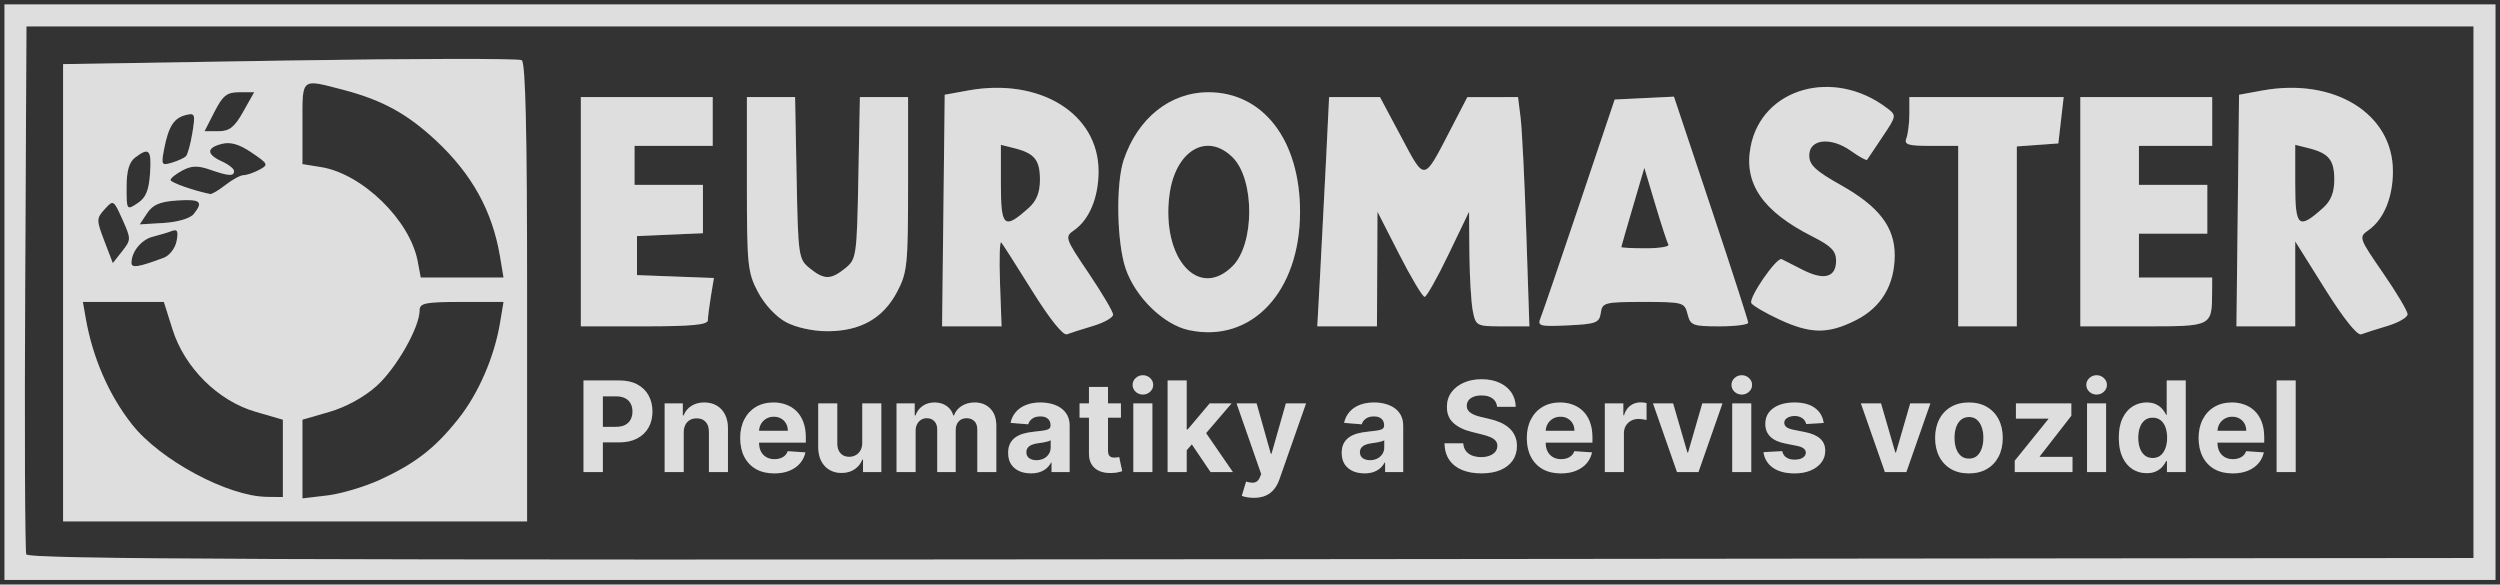<svg width="278" height="65" viewBox="0 0 278 65" fill="none" xmlns="http://www.w3.org/2000/svg">
<rect x="0" y="0" width="278" height="65" fill="#333333" stroke="none"/>
<g clip-path="url(#clip0_864_931)">
<path d="M0.498 32.492V0.492H138.998H277.498V32.492V64.492H138.998H0.498V32.492ZM275.054 32.492V2.932H138.998H2.942L2.801 31.949C2.723 47.909 2.777 61.272 2.92 61.645C3.128 62.187 30.653 62.297 139.117 62.188L275.054 62.051V32.492ZM7.015 32.556V7.129L32.216 6.727C46.076 6.506 57.686 6.492 58.015 6.695C58.437 6.955 58.613 14.565 58.613 32.524V57.983H32.814H7.015V32.556ZM31.456 50.971V46.67L28.411 45.786C24.247 44.577 20.532 40.892 19.189 36.638L18.223 33.576H13.719H9.215L9.523 35.339C10.302 39.792 12.097 43.92 14.677 47.195C17.799 51.158 25.348 55.21 29.691 55.254L31.456 55.271V50.971ZM42.203 53.372C46.17 51.558 48.396 49.831 50.993 46.549C53.228 43.726 54.974 39.69 55.609 35.882L55.993 33.576H51.329C47.251 33.576 46.664 33.696 46.659 34.526C46.648 36.415 44.07 40.943 41.884 42.911C40.506 44.151 38.494 45.258 36.639 45.797L33.629 46.67V51.046V55.422L36.387 55.096C37.903 54.917 40.52 54.141 42.203 53.372ZM55.609 28.559C54.759 23.464 52.494 19.364 48.445 15.593C45.267 12.633 42.456 11.101 38.148 9.981C33.429 8.753 33.629 8.588 33.629 13.71V18.251L35.673 18.578C40.279 19.313 45.585 24.477 46.447 29.062L46.785 30.865H51.389H55.993L55.609 28.559ZM18.214 28.663C18.853 28.425 19.487 27.598 19.639 26.806C19.849 25.709 19.727 25.449 19.116 25.683C18.678 25.851 17.726 26.137 16.999 26.319C15.716 26.641 14.619 27.986 14.619 29.238C14.619 29.836 15.412 29.709 18.214 28.663ZM13.617 24.407C12.633 22.213 12.605 22.198 11.641 23.261C10.708 24.291 10.706 24.451 11.604 26.8L12.545 29.259L13.579 27.946C14.588 26.665 14.589 26.577 13.617 24.407ZM21.527 23.816C22.661 22.418 22.307 22.122 19.706 22.293C17.791 22.418 16.991 22.756 16.363 23.706L15.537 24.953L18.201 24.793C19.748 24.699 21.143 24.29 21.527 23.816ZM16.686 19.277C16.86 16.633 16.582 16.339 15.027 17.518C14.355 18.027 14.076 18.997 14.076 20.821C14.076 23.377 14.089 23.395 15.298 22.597C16.219 21.989 16.561 21.171 16.686 19.277ZM25.087 20.559C25.847 19.963 26.751 19.475 27.097 19.475C27.443 19.475 28.223 19.209 28.831 18.884C29.883 18.322 29.843 18.229 27.991 16.973C26.618 16.041 25.642 15.753 24.677 15.995C22.938 16.431 22.934 17.158 24.667 17.946C25.414 18.286 26.025 18.769 26.025 19.019C26.025 19.627 25.442 19.593 23.347 18.864C21.993 18.393 21.293 18.414 20.279 18.956C19.556 19.342 18.964 19.818 18.964 20.013C18.964 20.295 21.482 21.188 23.372 21.576C23.556 21.613 24.328 21.156 25.087 20.559ZM20.674 17.38C20.867 17.19 21.191 16.015 21.394 14.769C21.738 12.655 21.686 12.524 20.617 12.803C19.31 13.144 18.719 14.1 18.233 16.662C17.916 18.33 17.979 18.433 19.107 18.092C19.775 17.891 20.48 17.57 20.674 17.38ZM27.046 12.424L28.267 10.254H26.614C25.232 10.254 24.779 10.61 23.853 12.424L22.744 14.593H24.285C25.516 14.593 26.07 14.158 27.046 12.424ZM114.807 32.388C113.076 29.611 111.518 27.167 111.343 26.957C111.169 26.747 111.105 28.76 111.2 31.431L111.375 36.288H108.068H104.76L104.906 23.412L105.052 10.536L107.644 10.063C115.642 8.605 122.16 12.636 122.16 19.04C122.16 21.951 121.142 24.41 119.443 25.598C118.376 26.344 118.416 26.462 121.057 30.377C122.546 32.584 123.77 34.657 123.777 34.982C123.784 35.308 122.787 35.874 121.561 36.241C120.335 36.608 119.021 37.027 118.642 37.172C118.221 37.334 116.726 35.468 114.807 32.388ZM114.421 23.096C115.27 22.333 115.643 21.385 115.643 19.989C115.643 17.783 115.039 17.041 112.788 16.477L111.298 16.103V20.484C111.298 25.279 111.657 25.58 114.421 23.096ZM132.212 36.712C129.405 36.114 126.256 33.054 125.168 29.864C124.187 26.99 124.069 20.423 124.951 17.793C126.511 13.141 130.118 10.258 134.381 10.258C140.477 10.258 144.565 15.593 144.565 23.548C144.565 32.453 139.177 38.194 132.212 36.712ZM137.059 29.596C139.524 27.134 139.535 19.962 137.078 17.508C134.198 14.632 130.658 16.758 130.035 21.737C129.158 28.747 133.285 33.364 137.059 29.596ZM258.549 32.142L255.229 26.843V31.566V36.288H251.96H248.692L248.837 23.412L248.983 10.536L251.575 10.063C259.573 8.605 266.092 12.636 266.092 19.04C266.092 21.96 265.073 24.41 263.36 25.608C262.274 26.367 262.307 26.464 264.986 30.348C266.491 32.528 267.721 34.596 267.721 34.943C267.721 35.29 266.718 35.874 265.492 36.241C264.266 36.608 262.95 37.028 262.566 37.175C262.136 37.34 260.602 35.419 258.549 32.142ZM258.352 23.096C259.201 22.333 259.574 21.385 259.574 19.989C259.574 17.783 258.97 17.041 256.72 16.477L255.229 16.103V20.484C255.229 25.279 255.589 25.58 258.352 23.096ZM87.405 35.824C86.297 35.231 85.019 33.861 84.29 32.485C83.138 30.31 83.055 29.496 83.055 20.474V10.797H85.734H88.413L88.585 19.795C88.752 28.498 88.8 28.827 90.04 29.829C91.65 31.129 92.383 31.129 93.993 29.829C95.233 28.827 95.281 28.498 95.448 19.795L95.62 10.797H98.299H100.978V20.474C100.978 29.496 100.894 30.31 99.743 32.485C98.194 35.409 95.666 36.831 92.016 36.831C90.392 36.831 88.522 36.423 87.405 35.824ZM197.859 35.525C196.327 34.813 194.93 33.998 194.754 33.714C194.403 33.146 197.577 28.542 198.128 28.821C198.317 28.916 199.366 29.45 200.459 30.006C202.836 31.217 204.174 30.852 204.174 28.992C204.174 27.906 203.638 27.357 201.536 26.294C196.017 23.501 193.894 20.427 194.662 16.339C195.896 9.772 203.911 7.502 209.856 12.036C210.902 12.833 210.892 12.892 209.333 15.212C208.459 16.513 207.689 17.664 207.62 17.771C207.552 17.878 206.749 17.435 205.836 16.786C203.59 15.189 201.187 15.444 201.187 17.278C201.187 18.349 201.873 18.992 204.717 20.59C208.928 22.954 210.692 25.251 210.691 28.369C210.69 31.689 209.2 34.184 206.367 35.61C203.285 37.163 201.338 37.143 197.859 35.525ZM64.588 23.543V10.797H71.92H79.253V13.509V16.221H74.907H70.562V18.39V20.559H74.364H78.166V23.247V25.934L74.5 26.094L70.834 26.254V28.424V30.593L75.111 30.753L79.387 30.913L79.054 32.922C78.871 34.028 78.719 35.237 78.716 35.61C78.711 36.118 76.932 36.288 71.649 36.288H64.588V23.543ZM146.802 30.458C146.978 27.251 147.274 21.515 147.46 17.712L147.797 10.797H150.625H153.453L155.813 15.219C158.497 20.25 158.252 20.293 161.383 14.246L163.167 10.801L165.986 10.799L168.804 10.796L169.091 13.101C169.25 14.369 169.534 20.105 169.723 25.847L170.067 36.288H167.092C164.195 36.288 164.109 36.244 163.778 34.593C163.592 33.661 163.421 30.793 163.398 28.22L163.358 23.542L161.09 28.262C159.843 30.858 158.642 32.993 158.421 33.008C158.2 33.022 156.929 30.898 155.597 28.288L153.174 23.542L153.147 29.915L153.119 36.288H149.801H146.483L146.802 30.458ZM171.307 35.367C171.528 34.83 173.474 29.142 175.63 22.729L179.551 11.068L182.847 10.908L186.144 10.748L190.271 23.111C192.541 29.912 194.398 35.658 194.398 35.882C194.398 36.105 192.958 36.288 191.198 36.288C188.237 36.288 187.972 36.187 187.657 34.932C187.327 33.62 187.168 33.576 182.748 33.576C178.423 33.576 178.17 33.642 178.006 34.797C177.849 35.896 177.488 36.033 174.369 36.18C171.214 36.329 170.941 36.257 171.307 35.367ZM185.526 27.204C185.391 26.98 184.734 24.966 184.066 22.729L182.851 18.661L181.577 23C180.876 25.387 180.296 27.4 180.289 27.475C180.282 27.549 181.513 27.61 183.024 27.61C184.535 27.61 185.661 27.427 185.526 27.204ZM217.753 26.254V16.221H214.707C212.153 16.221 211.715 16.082 211.992 15.363C212.173 14.891 212.321 13.67 212.321 12.651V10.797H220.901H229.48L229.183 13.373L228.887 15.949L226.579 16.116L224.27 16.283V26.286V36.288H221.011H217.753V26.254ZM231.331 23.543V10.797H238.663H245.996V13.509V16.221H241.922H237.849V18.39V20.559H241.651H245.453V23.271V25.983H241.651H237.849V28.424V30.865H241.922H245.996L245.988 32.356C245.969 36.338 246.065 36.288 238.328 36.288H231.331L231.331 23.543Z" fill="#D9D9D9"/>
<path d="M0.498 32.492V0.492H138.998H277.498V32.492V64.492H138.998H0.498V32.492ZM275.054 32.492V2.932H138.998H2.942L2.801 31.949C2.723 47.909 2.777 61.272 2.92 61.645C3.128 62.187 30.653 62.297 139.117 62.188L275.054 62.051V32.492ZM7.015 32.556V7.129L32.216 6.727C46.076 6.506 57.686 6.492 58.015 6.695C58.437 6.955 58.613 14.565 58.613 32.524V57.983H32.814H7.015V32.556ZM31.456 50.971V46.67L28.411 45.786C24.247 44.577 20.532 40.892 19.189 36.638L18.223 33.576H13.719H9.215L9.523 35.339C10.302 39.792 12.097 43.92 14.677 47.195C17.799 51.158 25.348 55.21 29.691 55.254L31.456 55.271V50.971ZM42.203 53.372C46.17 51.558 48.396 49.831 50.993 46.549C53.228 43.726 54.974 39.69 55.609 35.882L55.993 33.576H51.329C47.251 33.576 46.664 33.696 46.659 34.526C46.648 36.415 44.07 40.943 41.884 42.911C40.506 44.151 38.494 45.258 36.639 45.797L33.629 46.67V51.046V55.422L36.387 55.096C37.903 54.917 40.52 54.141 42.203 53.372ZM55.609 28.559C54.759 23.464 52.494 19.364 48.445 15.593C45.267 12.633 42.456 11.101 38.148 9.981C33.429 8.753 33.629 8.588 33.629 13.71V18.251L35.673 18.578C40.279 19.313 45.585 24.477 46.447 29.062L46.785 30.865H51.389H55.993L55.609 28.559ZM18.214 28.663C18.853 28.425 19.487 27.598 19.639 26.806C19.849 25.709 19.727 25.449 19.116 25.683C18.678 25.851 17.726 26.137 16.999 26.319C15.716 26.641 14.619 27.986 14.619 29.238C14.619 29.836 15.412 29.709 18.214 28.663ZM13.617 24.407C12.633 22.213 12.605 22.198 11.641 23.261C10.708 24.291 10.706 24.451 11.604 26.8L12.545 29.259L13.579 27.946C14.588 26.665 14.589 26.577 13.617 24.407ZM21.527 23.816C22.661 22.418 22.307 22.122 19.706 22.293C17.791 22.418 16.991 22.756 16.363 23.706L15.537 24.953L18.201 24.793C19.748 24.699 21.143 24.29 21.527 23.816ZM16.686 19.277C16.86 16.633 16.582 16.339 15.027 17.518C14.355 18.027 14.076 18.997 14.076 20.821C14.076 23.377 14.089 23.395 15.298 22.597C16.219 21.989 16.561 21.171 16.686 19.277ZM25.087 20.559C25.847 19.963 26.751 19.475 27.097 19.475C27.443 19.475 28.223 19.209 28.831 18.884C29.883 18.322 29.843 18.229 27.991 16.973C26.618 16.041 25.642 15.753 24.677 15.995C22.938 16.431 22.934 17.158 24.667 17.946C25.414 18.286 26.025 18.769 26.025 19.019C26.025 19.627 25.442 19.593 23.347 18.864C21.993 18.393 21.293 18.414 20.279 18.956C19.556 19.342 18.964 19.818 18.964 20.013C18.964 20.295 21.482 21.188 23.372 21.576C23.556 21.613 24.328 21.156 25.087 20.559ZM20.674 17.38C20.867 17.19 21.191 16.015 21.394 14.769C21.738 12.655 21.686 12.524 20.617 12.803C19.31 13.144 18.719 14.1 18.233 16.662C17.916 18.33 17.979 18.433 19.107 18.092C19.775 17.891 20.48 17.57 20.674 17.38ZM27.046 12.424L28.267 10.254H26.614C25.232 10.254 24.779 10.61 23.853 12.424L22.744 14.593H24.285C25.516 14.593 26.07 14.158 27.046 12.424ZM114.807 32.388C113.076 29.611 111.518 27.167 111.343 26.957C111.169 26.747 111.105 28.76 111.2 31.431L111.375 36.288H108.068H104.76L104.906 23.412L105.052 10.536L107.644 10.063C115.642 8.605 122.16 12.636 122.16 19.04C122.16 21.951 121.142 24.41 119.443 25.598C118.376 26.344 118.416 26.462 121.057 30.377C122.546 32.584 123.77 34.657 123.777 34.982C123.784 35.308 122.787 35.874 121.561 36.241C120.335 36.608 119.021 37.027 118.642 37.172C118.221 37.334 116.726 35.468 114.807 32.388ZM114.421 23.096C115.27 22.333 115.643 21.385 115.643 19.989C115.643 17.783 115.039 17.041 112.788 16.477L111.298 16.103V20.484C111.298 25.279 111.657 25.58 114.421 23.096ZM132.212 36.712C129.405 36.114 126.256 33.054 125.168 29.864C124.187 26.99 124.069 20.423 124.951 17.793C126.511 13.141 130.118 10.258 134.381 10.258C140.477 10.258 144.565 15.593 144.565 23.548C144.565 32.453 139.177 38.194 132.212 36.712ZM137.059 29.596C139.524 27.134 139.535 19.962 137.078 17.508C134.198 14.632 130.658 16.758 130.035 21.737C129.158 28.747 133.285 33.364 137.059 29.596ZM258.549 32.142L255.229 26.843V31.566V36.288H251.96H248.692L248.837 23.412L248.983 10.536L251.575 10.063C259.573 8.605 266.092 12.636 266.092 19.04C266.092 21.96 265.073 24.41 263.36 25.608C262.274 26.367 262.307 26.464 264.986 30.348C266.491 32.528 267.721 34.596 267.721 34.943C267.721 35.29 266.718 35.874 265.492 36.241C264.266 36.608 262.95 37.028 262.566 37.175C262.136 37.34 260.602 35.419 258.549 32.142ZM258.352 23.096C259.201 22.333 259.574 21.385 259.574 19.989C259.574 17.783 258.97 17.041 256.72 16.477L255.229 16.103V20.484C255.229 25.279 255.589 25.58 258.352 23.096ZM87.405 35.824C86.297 35.231 85.019 33.861 84.29 32.485C83.138 30.31 83.055 29.496 83.055 20.474V10.797H85.734H88.413L88.585 19.795C88.752 28.498 88.8 28.827 90.04 29.829C91.65 31.129 92.383 31.129 93.993 29.829C95.233 28.827 95.281 28.498 95.448 19.795L95.62 10.797H98.299H100.978V20.474C100.978 29.496 100.894 30.31 99.743 32.485C98.194 35.409 95.666 36.831 92.016 36.831C90.392 36.831 88.522 36.423 87.405 35.824ZM197.859 35.525C196.327 34.813 194.93 33.998 194.754 33.714C194.403 33.146 197.577 28.542 198.128 28.821C198.317 28.916 199.366 29.45 200.459 30.006C202.836 31.217 204.174 30.852 204.174 28.992C204.174 27.906 203.638 27.357 201.536 26.294C196.017 23.501 193.894 20.427 194.662 16.339C195.896 9.772 203.911 7.502 209.856 12.036C210.902 12.833 210.892 12.892 209.333 15.212C208.459 16.513 207.689 17.664 207.62 17.771C207.552 17.878 206.749 17.435 205.836 16.786C203.59 15.189 201.187 15.444 201.187 17.278C201.187 18.349 201.873 18.992 204.717 20.59C208.928 22.954 210.692 25.251 210.691 28.369C210.69 31.689 209.2 34.184 206.367 35.61C203.285 37.163 201.338 37.143 197.859 35.525ZM64.588 23.543V10.797H71.92H79.253V13.509V16.221H74.907H70.562V18.39V20.559H74.364H78.166V23.247V25.934L74.5 26.094L70.834 26.254V28.424V30.593L75.111 30.753L79.387 30.913L79.054 32.922C78.871 34.028 78.719 35.237 78.716 35.61C78.711 36.118 76.932 36.288 71.649 36.288H64.588V23.543ZM146.802 30.458C146.978 27.251 147.274 21.515 147.46 17.712L147.797 10.797H150.625H153.453L155.813 15.219C158.497 20.25 158.252 20.293 161.383 14.246L163.167 10.801L165.986 10.799L168.804 10.796L169.091 13.101C169.25 14.369 169.534 20.105 169.723 25.847L170.067 36.288H167.092C164.195 36.288 164.109 36.244 163.778 34.593C163.592 33.661 163.421 30.793 163.398 28.22L163.358 23.542L161.09 28.262C159.843 30.858 158.642 32.993 158.421 33.008C158.2 33.022 156.929 30.898 155.597 28.288L153.174 23.542L153.147 29.915L153.119 36.288H149.801H146.483L146.802 30.458ZM171.307 35.367C171.528 34.83 173.474 29.142 175.63 22.729L179.551 11.068L182.847 10.908L186.144 10.748L190.271 23.111C192.541 29.912 194.398 35.658 194.398 35.882C194.398 36.105 192.958 36.288 191.198 36.288C188.237 36.288 187.972 36.187 187.657 34.932C187.327 33.62 187.168 33.576 182.748 33.576C178.423 33.576 178.17 33.642 178.006 34.797C177.849 35.896 177.488 36.033 174.369 36.18C171.214 36.329 170.941 36.257 171.307 35.367ZM185.526 27.204C185.391 26.98 184.734 24.966 184.066 22.729L182.851 18.661L181.577 23C180.876 25.387 180.296 27.4 180.289 27.475C180.282 27.549 181.513 27.61 183.024 27.61C184.535 27.61 185.661 27.427 185.526 27.204ZM217.753 26.254V16.221H214.707C212.153 16.221 211.715 16.082 211.992 15.363C212.173 14.891 212.321 13.67 212.321 12.651V10.797H220.901H229.48L229.183 13.373L228.887 15.949L226.579 16.116L224.27 16.283V26.286V36.288H221.011H217.753V26.254ZM231.331 23.543V10.797H238.663H245.996V13.509V16.221H241.922H237.849V18.39V20.559H241.651H245.453V23.271V25.983H241.651H237.849V28.424V30.865H241.922H245.996L245.988 32.356C245.969 36.338 246.065 36.288 238.328 36.288H231.331L231.331 23.543Z" fill="#F6F4F3" fill-opacity="0.2"/>
<path d="M64.885 52.492V42.31H68.902C69.674 42.31 70.332 42.457 70.876 42.752C71.419 43.044 71.834 43.45 72.119 43.97C72.407 44.487 72.551 45.084 72.551 45.76C72.551 46.436 72.405 47.033 72.114 47.55C71.822 48.067 71.399 48.47 70.846 48.758C70.296 49.046 69.629 49.191 68.847 49.191H66.287V47.465H68.499C68.914 47.465 69.255 47.394 69.523 47.252C69.795 47.106 69.997 46.905 70.13 46.65C70.266 46.392 70.334 46.095 70.334 45.76C70.334 45.422 70.266 45.127 70.13 44.875C69.997 44.62 69.795 44.423 69.523 44.284C69.252 44.141 68.907 44.07 68.489 44.07H67.038V52.492H64.885ZM76.028 48.077V52.492H73.91V44.855H75.928V46.203H76.018C76.187 45.758 76.47 45.407 76.868 45.149C77.265 44.887 77.748 44.756 78.314 44.756C78.845 44.756 79.307 44.872 79.701 45.104C80.096 45.336 80.403 45.667 80.621 46.098C80.84 46.526 80.949 47.036 80.949 47.63V52.492H78.832V48.007C78.835 47.54 78.716 47.175 78.474 46.914C78.232 46.648 77.898 46.516 77.474 46.516C77.189 46.516 76.937 46.577 76.719 46.7C76.503 46.822 76.334 47.001 76.212 47.237C76.092 47.469 76.031 47.749 76.028 48.077ZM86.099 52.641C85.313 52.641 84.637 52.482 84.07 52.164C83.507 51.842 83.073 51.388 82.768 50.801C82.463 50.211 82.31 49.514 82.31 48.708C82.31 47.923 82.463 47.233 82.768 46.64C83.073 46.047 83.502 45.584 84.055 45.253C84.612 44.922 85.265 44.756 86.014 44.756C86.518 44.756 86.987 44.837 87.421 44.999C87.859 45.159 88.24 45.399 88.565 45.72C88.893 46.042 89.148 46.446 89.33 46.934C89.513 47.417 89.604 47.984 89.604 48.634V49.215H83.156V47.903H87.61C87.61 47.598 87.544 47.328 87.411 47.093C87.279 46.857 87.095 46.673 86.859 46.541C86.627 46.405 86.357 46.337 86.049 46.337C85.728 46.337 85.442 46.411 85.194 46.561C84.949 46.706 84.756 46.904 84.617 47.152C84.478 47.398 84.407 47.671 84.403 47.972V49.22C84.403 49.598 84.473 49.925 84.612 50.2C84.755 50.475 84.955 50.687 85.214 50.836C85.472 50.985 85.779 51.06 86.133 51.06C86.369 51.06 86.584 51.027 86.78 50.96C86.975 50.894 87.143 50.795 87.282 50.662C87.421 50.53 87.527 50.367 87.6 50.175L89.559 50.304C89.46 50.775 89.256 51.186 88.947 51.537C88.642 51.885 88.248 52.157 87.764 52.352C87.284 52.545 86.728 52.641 86.099 52.641ZM95.883 49.24V44.855H98.001V52.492H95.967V51.105H95.888C95.715 51.552 95.429 51.912 95.028 52.184C94.63 52.455 94.144 52.591 93.571 52.591C93.061 52.591 92.612 52.475 92.224 52.243C91.836 52.011 91.533 51.681 91.314 51.254C91.099 50.826 90.989 50.314 90.986 49.718V44.855H93.104V49.34C93.107 49.791 93.228 50.147 93.467 50.409C93.705 50.67 94.025 50.801 94.426 50.801C94.681 50.801 94.92 50.743 95.142 50.627C95.364 50.508 95.543 50.332 95.679 50.1C95.818 49.868 95.886 49.582 95.883 49.24ZM99.695 52.492V44.855H101.713V46.203H101.803C101.962 45.755 102.227 45.402 102.598 45.144C102.969 44.885 103.414 44.756 103.931 44.756C104.454 44.756 104.9 44.887 105.268 45.149C105.636 45.407 105.881 45.758 106.004 46.203H106.083C106.239 45.765 106.521 45.416 106.928 45.154C107.339 44.889 107.825 44.756 108.385 44.756C109.098 44.756 109.676 44.983 110.12 45.437C110.568 45.888 110.791 46.527 110.791 47.356V52.492H108.678V47.774C108.678 47.349 108.566 47.031 108.34 46.819C108.115 46.607 107.833 46.501 107.495 46.501C107.111 46.501 106.811 46.624 106.595 46.869C106.38 47.111 106.272 47.431 106.272 47.828V52.492H104.219V47.729C104.219 47.354 104.111 47.056 103.896 46.834C103.684 46.612 103.404 46.501 103.056 46.501C102.82 46.501 102.608 46.561 102.419 46.68C102.234 46.796 102.086 46.96 101.977 47.172C101.867 47.381 101.813 47.626 101.813 47.908V52.492H99.695ZM114.642 52.636C114.155 52.636 113.72 52.551 113.339 52.382C112.958 52.21 112.657 51.956 112.434 51.622C112.216 51.284 112.106 50.863 112.106 50.359C112.106 49.935 112.184 49.578 112.34 49.29C112.496 49.002 112.708 48.77 112.976 48.594C113.245 48.418 113.55 48.286 113.891 48.196C114.236 48.107 114.597 48.044 114.975 48.007C115.419 47.961 115.777 47.918 116.049 47.878C116.321 47.835 116.518 47.772 116.64 47.689C116.763 47.606 116.824 47.484 116.824 47.321V47.291C116.824 46.977 116.725 46.733 116.526 46.561C116.331 46.388 116.052 46.302 115.691 46.302C115.31 46.302 115.006 46.387 114.781 46.556C114.556 46.721 114.407 46.93 114.334 47.182L112.375 47.023C112.474 46.559 112.67 46.158 112.961 45.82C113.253 45.478 113.629 45.217 114.09 45.034C114.554 44.849 115.091 44.756 115.701 44.756C116.125 44.756 116.531 44.806 116.919 44.905C117.31 45.005 117.656 45.159 117.958 45.367C118.263 45.576 118.503 45.845 118.679 46.173C118.854 46.498 118.942 46.887 118.942 47.341V52.492H116.934V51.433H116.874C116.751 51.671 116.587 51.882 116.382 52.064C116.176 52.243 115.93 52.384 115.641 52.487C115.353 52.586 115.02 52.636 114.642 52.636ZM115.248 51.174C115.56 51.174 115.835 51.113 116.074 50.99C116.312 50.864 116.5 50.695 116.635 50.483C116.771 50.271 116.839 50.031 116.839 49.762V48.952C116.773 48.995 116.682 49.035 116.566 49.071C116.453 49.104 116.326 49.136 116.183 49.166C116.041 49.192 115.898 49.217 115.756 49.24C115.613 49.26 115.484 49.278 115.368 49.295C115.119 49.331 114.902 49.389 114.716 49.469C114.531 49.548 114.387 49.656 114.284 49.792C114.181 49.925 114.13 50.09 114.13 50.289C114.13 50.578 114.234 50.798 114.443 50.95C114.655 51.1 114.924 51.174 115.248 51.174ZM124.647 44.855V46.446H120.048V44.855H124.647ZM121.093 43.026H123.21V50.145C123.21 50.341 123.24 50.493 123.3 50.602C123.36 50.709 123.442 50.783 123.548 50.826C123.658 50.869 123.784 50.891 123.926 50.891C124.026 50.891 124.125 50.883 124.225 50.866C124.324 50.846 124.4 50.831 124.453 50.821L124.786 52.397C124.68 52.43 124.531 52.468 124.339 52.512C124.147 52.558 123.913 52.586 123.638 52.596C123.128 52.616 122.68 52.548 122.296 52.392C121.914 52.236 121.618 51.995 121.406 51.666C121.194 51.338 121.089 50.924 121.093 50.423V43.026ZM126.027 52.492V44.855H128.145V52.492H126.027ZM127.091 43.871C126.776 43.871 126.506 43.767 126.28 43.558C126.058 43.346 125.947 43.092 125.947 42.797C125.947 42.505 126.058 42.255 126.28 42.046C126.506 41.834 126.776 41.728 127.091 41.728C127.406 41.728 127.674 41.834 127.896 42.046C128.122 42.255 128.234 42.505 128.234 42.797C128.234 43.092 128.122 43.346 127.896 43.558C127.674 43.767 127.406 43.871 127.091 43.871ZM131.76 50.294L131.765 47.754H132.074L134.52 44.855H136.951L133.664 48.693H133.162L131.76 50.294ZM129.841 52.492V42.31H131.959V52.492H129.841ZM134.614 52.492L132.367 49.166L133.779 47.669L137.095 52.492H134.614ZM139.42 55.355C139.152 55.355 138.9 55.334 138.665 55.291C138.433 55.251 138.24 55.2 138.088 55.137L138.565 53.556C138.814 53.632 139.037 53.673 139.236 53.68C139.439 53.687 139.613 53.64 139.758 53.541C139.907 53.441 140.028 53.272 140.121 53.034L140.246 52.71L137.506 44.855H139.733L141.314 50.463H141.394L142.99 44.855H145.232L142.264 53.317C142.122 53.728 141.928 54.086 141.682 54.391C141.44 54.699 141.134 54.936 140.763 55.102C140.391 55.271 139.944 55.355 139.42 55.355ZM151.734 52.636C151.246 52.636 150.812 52.551 150.431 52.382C150.05 52.21 149.748 51.956 149.526 51.622C149.308 51.284 149.198 50.863 149.198 50.359C149.198 49.935 149.276 49.578 149.432 49.29C149.588 49.002 149.8 48.77 150.068 48.594C150.337 48.418 150.642 48.286 150.983 48.196C151.328 48.107 151.689 48.044 152.067 48.007C152.511 47.961 152.869 47.918 153.141 47.878C153.412 47.835 153.61 47.772 153.732 47.689C153.855 47.606 153.916 47.484 153.916 47.321V47.291C153.916 46.977 153.817 46.733 153.618 46.561C153.422 46.388 153.144 46.302 152.783 46.302C152.402 46.302 152.098 46.387 151.873 46.556C151.647 46.721 151.498 46.93 151.425 47.182L149.467 47.023C149.566 46.559 149.762 46.158 150.053 45.82C150.345 45.478 150.721 45.217 151.182 45.034C151.646 44.849 152.183 44.756 152.793 44.756C153.217 44.756 153.623 44.806 154.011 44.905C154.402 45.005 154.748 45.159 155.05 45.367C155.355 45.576 155.595 45.845 155.771 46.173C155.946 46.498 156.034 46.887 156.034 47.341V52.492H154.026V51.433H153.966C153.843 51.671 153.679 51.882 153.474 52.064C153.268 52.243 153.021 52.384 152.733 52.487C152.445 52.586 152.112 52.636 151.734 52.636ZM152.34 51.174C152.652 51.174 152.927 51.113 153.165 50.99C153.404 50.864 153.591 50.695 153.727 50.483C153.863 50.271 153.931 50.031 153.931 49.762V48.952C153.865 48.995 153.774 49.035 153.658 49.071C153.545 49.104 153.417 49.136 153.275 49.166C153.132 49.192 152.99 49.217 152.847 49.24C152.705 49.26 152.576 49.278 152.46 49.295C152.211 49.331 151.994 49.389 151.808 49.469C151.623 49.548 151.478 49.656 151.376 49.792C151.273 49.925 151.222 50.09 151.222 50.289C151.222 50.578 151.326 50.798 151.535 50.95C151.747 51.1 152.015 51.174 152.34 51.174ZM166.481 45.238C166.441 44.837 166.27 44.526 165.969 44.303C165.667 44.081 165.258 43.97 164.741 43.97C164.389 43.97 164.093 44.02 163.851 44.12C163.609 44.216 163.423 44.35 163.294 44.522C163.168 44.695 163.105 44.89 163.105 45.109C163.098 45.291 163.136 45.45 163.219 45.586C163.305 45.722 163.423 45.84 163.572 45.939C163.721 46.035 163.894 46.12 164.089 46.193C164.285 46.262 164.494 46.322 164.716 46.372L165.631 46.59C166.075 46.69 166.482 46.822 166.854 46.988C167.225 47.154 167.546 47.358 167.818 47.6C168.09 47.842 168.3 48.127 168.449 48.455C168.602 48.783 168.68 49.159 168.683 49.583C168.68 50.206 168.521 50.747 168.206 51.204C167.894 51.658 167.443 52.011 166.854 52.263C166.267 52.512 165.559 52.636 164.731 52.636C163.909 52.636 163.193 52.51 162.583 52.258C161.976 52.006 161.502 51.633 161.161 51.139C160.823 50.642 160.646 50.027 160.629 49.295H162.712C162.735 49.636 162.833 49.921 163.006 50.15C163.181 50.376 163.415 50.546 163.706 50.662C164.001 50.775 164.335 50.831 164.706 50.831C165.07 50.831 165.387 50.778 165.655 50.672C165.927 50.566 166.138 50.419 166.287 50.23C166.436 50.041 166.51 49.824 166.51 49.578C166.51 49.35 166.443 49.157 166.307 49.002C166.174 48.846 165.979 48.713 165.72 48.604C165.465 48.495 165.152 48.395 164.78 48.306L163.672 48.027C162.813 47.818 162.135 47.492 161.638 47.048C161.141 46.604 160.894 46.005 160.898 45.253C160.894 44.637 161.058 44.098 161.39 43.637C161.724 43.177 162.184 42.817 162.767 42.559C163.35 42.3 164.013 42.171 164.756 42.171C165.511 42.171 166.171 42.3 166.734 42.559C167.301 42.817 167.742 43.177 168.057 43.637C168.372 44.098 168.534 44.632 168.544 45.238H166.481ZM173.571 52.641C172.786 52.641 172.11 52.482 171.543 52.164C170.98 51.842 170.545 51.388 170.24 50.801C169.935 50.211 169.783 49.514 169.783 48.708C169.783 47.923 169.935 47.233 170.24 46.64C170.545 46.047 170.975 45.584 171.528 45.253C172.085 44.922 172.738 44.756 173.487 44.756C173.991 44.756 174.46 44.837 174.894 44.999C175.331 45.159 175.712 45.399 176.037 45.72C176.365 46.042 176.621 46.446 176.803 46.934C176.985 47.417 177.076 47.984 177.076 48.634V49.215H170.628V47.903H175.083C175.083 47.598 175.016 47.328 174.884 47.093C174.751 46.857 174.567 46.673 174.332 46.541C174.1 46.405 173.83 46.337 173.522 46.337C173.2 46.337 172.915 46.411 172.667 46.561C172.421 46.706 172.229 46.904 172.09 47.152C171.951 47.398 171.879 47.671 171.876 47.972V49.22C171.876 49.598 171.946 49.925 172.085 50.2C172.227 50.475 172.428 50.687 172.686 50.836C172.945 50.985 173.252 51.06 173.606 51.06C173.842 51.06 174.057 51.027 174.252 50.96C174.448 50.894 174.615 50.795 174.755 50.662C174.894 50.53 175 50.367 175.073 50.175L177.032 50.304C176.932 50.775 176.728 51.186 176.42 51.537C176.115 51.885 175.721 52.157 175.237 52.352C174.756 52.545 174.201 52.641 173.571 52.641ZM178.458 52.492V44.855H180.512V46.188H180.591C180.73 45.714 180.964 45.356 181.292 45.114C181.62 44.869 181.998 44.746 182.426 44.746C182.532 44.746 182.646 44.753 182.769 44.766C182.891 44.779 182.999 44.797 183.092 44.821V46.7C182.993 46.67 182.855 46.644 182.679 46.62C182.504 46.597 182.343 46.585 182.197 46.585C181.886 46.585 181.607 46.653 181.362 46.789C181.12 46.922 180.928 47.108 180.785 47.346C180.646 47.585 180.576 47.86 180.576 48.171V52.492H178.458ZM191.539 44.855L188.869 52.492H186.483L183.813 44.855H186.05L187.636 50.319H187.716L189.297 44.855H191.539ZM192.623 52.492V44.855H194.74V52.492H192.623ZM193.686 43.871C193.372 43.871 193.101 43.767 192.876 43.558C192.654 43.346 192.543 43.092 192.543 42.797C192.543 42.505 192.654 42.255 192.876 42.046C193.101 41.834 193.372 41.728 193.686 41.728C194.001 41.728 194.27 41.834 194.492 42.046C194.717 42.255 194.83 42.505 194.83 42.797C194.83 43.092 194.717 43.346 194.492 43.558C194.27 43.767 194.001 43.871 193.686 43.871ZM202.791 47.033L200.852 47.152C200.819 46.986 200.747 46.837 200.638 46.705C200.529 46.569 200.384 46.461 200.205 46.382C200.03 46.299 199.819 46.257 199.574 46.257C199.246 46.257 198.969 46.327 198.744 46.466C198.518 46.602 198.406 46.784 198.406 47.013C198.406 47.195 198.479 47.349 198.624 47.475C198.77 47.601 199.021 47.702 199.375 47.779L200.757 48.057C201.5 48.209 202.053 48.455 202.418 48.793C202.782 49.131 202.965 49.575 202.965 50.125C202.965 50.626 202.817 51.065 202.522 51.443C202.231 51.821 201.829 52.115 201.319 52.328C200.812 52.536 200.227 52.641 199.564 52.641C198.553 52.641 197.748 52.43 197.148 52.01C196.551 51.585 196.202 51.008 196.099 50.279L198.182 50.17C198.245 50.478 198.397 50.714 198.639 50.876C198.881 51.035 199.191 51.115 199.569 51.115C199.94 51.115 200.239 51.043 200.464 50.901C200.693 50.755 200.809 50.568 200.812 50.339C200.809 50.147 200.727 49.989 200.568 49.867C200.409 49.741 200.164 49.645 199.833 49.578L198.51 49.315C197.764 49.166 197.209 48.907 196.845 48.539C196.483 48.171 196.303 47.702 196.303 47.132C196.303 46.642 196.435 46.219 196.7 45.865C196.969 45.51 197.345 45.236 197.829 45.044C198.316 44.852 198.886 44.756 199.539 44.756C200.504 44.756 201.263 44.96 201.816 45.367C202.373 45.775 202.698 46.33 202.791 47.033ZM214.658 44.855L211.988 52.492H209.602L206.932 44.855H209.169L210.755 50.319H210.835L212.416 44.855H214.658ZM218.946 52.641C218.174 52.641 217.506 52.477 216.942 52.149C216.382 51.817 215.95 51.356 215.645 50.767C215.34 50.173 215.187 49.486 215.187 48.703C215.187 47.914 215.34 47.225 215.645 46.635C215.95 46.042 216.382 45.581 216.942 45.253C217.506 44.922 218.174 44.756 218.946 44.756C219.718 44.756 220.384 44.922 220.944 45.253C221.508 45.581 221.942 46.042 222.247 46.635C222.552 47.225 222.704 47.914 222.704 48.703C222.704 49.486 222.552 50.173 222.247 50.767C221.942 51.356 221.508 51.817 220.944 52.149C220.384 52.477 219.718 52.641 218.946 52.641ZM218.956 51C219.307 51 219.6 50.901 219.836 50.702C220.071 50.5 220.248 50.225 220.368 49.877C220.49 49.529 220.552 49.133 220.552 48.688C220.552 48.244 220.49 47.848 220.368 47.5C220.248 47.152 220.071 46.877 219.836 46.675C219.6 46.473 219.307 46.372 218.956 46.372C218.601 46.372 218.303 46.473 218.061 46.675C217.822 46.877 217.642 47.152 217.519 47.5C217.4 47.848 217.34 48.244 217.34 48.688C217.34 49.133 217.4 49.529 217.519 49.877C217.642 50.225 217.822 50.5 218.061 50.702C218.303 50.901 218.601 51 218.956 51ZM224.042 52.492V51.229L227.78 46.6V46.546H224.171V44.855H230.331V46.233L226.821 50.747V50.801H230.46V52.492H224.042ZM232.08 52.492V44.855H234.197V52.492H232.08ZM233.143 43.871C232.829 43.871 232.558 43.767 232.333 43.558C232.111 43.346 232 43.092 232 42.797C232 42.505 232.111 42.255 232.333 42.046C232.558 41.834 232.829 41.728 233.143 41.728C233.458 41.728 233.727 41.834 233.949 42.046C234.174 42.255 234.287 42.505 234.287 42.797C234.287 43.092 234.174 43.346 233.949 43.558C233.727 43.767 233.458 43.871 233.143 43.871ZM238.708 52.616C238.128 52.616 237.603 52.467 237.132 52.169C236.665 51.867 236.293 51.425 236.018 50.841C235.747 50.255 235.611 49.535 235.611 48.684C235.611 47.809 235.751 47.081 236.033 46.501C236.315 45.918 236.689 45.482 237.157 45.193C237.627 44.902 238.143 44.756 238.703 44.756C239.131 44.756 239.487 44.829 239.772 44.975C240.06 45.117 240.292 45.296 240.468 45.512C240.647 45.724 240.783 45.932 240.876 46.138H240.94V42.31H243.053V52.492H240.965V51.269H240.876C240.776 51.481 240.635 51.691 240.453 51.9C240.274 52.106 240.04 52.276 239.752 52.412C239.467 52.548 239.119 52.616 238.708 52.616ZM239.379 50.931C239.72 50.931 240.009 50.838 240.244 50.652C240.483 50.463 240.665 50.2 240.791 49.862C240.92 49.524 240.985 49.128 240.985 48.673C240.985 48.219 240.922 47.825 240.796 47.49C240.67 47.156 240.488 46.897 240.249 46.715C240.01 46.532 239.72 46.441 239.379 46.441C239.031 46.441 238.738 46.536 238.499 46.725C238.26 46.914 238.08 47.175 237.957 47.51C237.835 47.845 237.773 48.233 237.773 48.673C237.773 49.118 237.835 49.51 237.957 49.852C238.083 50.19 238.264 50.455 238.499 50.647C238.738 50.836 239.031 50.931 239.379 50.931ZM248.275 52.641C247.489 52.641 246.813 52.482 246.246 52.164C245.683 51.842 245.248 51.388 244.944 50.801C244.639 50.211 244.486 49.514 244.486 48.708C244.486 47.923 244.639 47.233 244.944 46.64C245.248 46.047 245.678 45.584 246.231 45.253C246.788 44.922 247.441 44.756 248.19 44.756C248.694 44.756 249.163 44.837 249.597 44.999C250.034 45.159 250.416 45.399 250.74 45.72C251.069 46.042 251.324 46.446 251.506 46.934C251.688 47.417 251.779 47.984 251.779 48.634V49.215H245.331V47.903H249.786C249.786 47.598 249.72 47.328 249.587 47.093C249.454 46.857 249.27 46.673 249.035 46.541C248.803 46.405 248.533 46.337 248.225 46.337C247.903 46.337 247.618 46.411 247.37 46.561C247.124 46.706 246.932 46.904 246.793 47.152C246.654 47.398 246.583 47.671 246.579 47.972V49.22C246.579 49.598 246.649 49.925 246.788 50.2C246.931 50.475 247.131 50.687 247.39 50.836C247.648 50.985 247.955 51.06 248.309 51.06C248.545 51.06 248.76 51.027 248.956 50.96C249.151 50.894 249.319 50.795 249.458 50.662C249.597 50.53 249.703 50.367 249.776 50.175L251.735 50.304C251.635 50.775 251.431 51.186 251.123 51.537C250.818 51.885 250.424 52.157 249.94 52.352C249.459 52.545 248.904 52.641 248.275 52.641ZM255.279 42.31V52.492H253.162V42.31H255.279Z" fill="#D9D9D9"/>
<path d="M64.885 52.492V42.31H68.902C69.674 42.31 70.332 42.457 70.876 42.752C71.419 43.044 71.834 43.45 72.119 43.97C72.407 44.487 72.551 45.084 72.551 45.76C72.551 46.436 72.405 47.033 72.114 47.55C71.822 48.067 71.399 48.47 70.846 48.758C70.296 49.046 69.629 49.191 68.847 49.191H66.287V47.465H68.499C68.914 47.465 69.255 47.394 69.523 47.252C69.795 47.106 69.997 46.905 70.13 46.65C70.266 46.392 70.334 46.095 70.334 45.76C70.334 45.422 70.266 45.127 70.13 44.875C69.997 44.62 69.795 44.423 69.523 44.284C69.252 44.141 68.907 44.07 68.489 44.07H67.038V52.492H64.885ZM76.028 48.077V52.492H73.91V44.855H75.928V46.203H76.018C76.187 45.758 76.47 45.407 76.868 45.149C77.265 44.887 77.748 44.756 78.314 44.756C78.845 44.756 79.307 44.872 79.701 45.104C80.096 45.336 80.403 45.667 80.621 46.098C80.84 46.526 80.949 47.036 80.949 47.63V52.492H78.832V48.007C78.835 47.54 78.716 47.175 78.474 46.914C78.232 46.648 77.898 46.516 77.474 46.516C77.189 46.516 76.937 46.577 76.719 46.7C76.503 46.822 76.334 47.001 76.212 47.237C76.092 47.469 76.031 47.749 76.028 48.077ZM86.099 52.641C85.313 52.641 84.637 52.482 84.07 52.164C83.507 51.842 83.073 51.388 82.768 50.801C82.463 50.211 82.31 49.514 82.31 48.708C82.31 47.923 82.463 47.233 82.768 46.64C83.073 46.047 83.502 45.584 84.055 45.253C84.612 44.922 85.265 44.756 86.014 44.756C86.518 44.756 86.987 44.837 87.421 44.999C87.859 45.159 88.24 45.399 88.565 45.72C88.893 46.042 89.148 46.446 89.33 46.934C89.513 47.417 89.604 47.984 89.604 48.634V49.215H83.156V47.903H87.61C87.61 47.598 87.544 47.328 87.411 47.093C87.279 46.857 87.095 46.673 86.859 46.541C86.627 46.405 86.357 46.337 86.049 46.337C85.728 46.337 85.442 46.411 85.194 46.561C84.949 46.706 84.756 46.904 84.617 47.152C84.478 47.398 84.407 47.671 84.403 47.972V49.22C84.403 49.598 84.473 49.925 84.612 50.2C84.755 50.475 84.955 50.687 85.214 50.836C85.472 50.985 85.779 51.06 86.133 51.06C86.369 51.06 86.584 51.027 86.78 50.96C86.975 50.894 87.143 50.795 87.282 50.662C87.421 50.53 87.527 50.367 87.6 50.175L89.559 50.304C89.46 50.775 89.256 51.186 88.947 51.537C88.642 51.885 88.248 52.157 87.764 52.352C87.284 52.545 86.728 52.641 86.099 52.641ZM95.883 49.24V44.855H98.001V52.492H95.967V51.105H95.888C95.715 51.552 95.429 51.912 95.028 52.184C94.63 52.455 94.144 52.591 93.571 52.591C93.061 52.591 92.612 52.475 92.224 52.243C91.836 52.011 91.533 51.681 91.314 51.254C91.099 50.826 90.989 50.314 90.986 49.718V44.855H93.104V49.34C93.107 49.791 93.228 50.147 93.467 50.409C93.705 50.67 94.025 50.801 94.426 50.801C94.681 50.801 94.92 50.743 95.142 50.627C95.364 50.508 95.543 50.332 95.679 50.1C95.818 49.868 95.886 49.582 95.883 49.24ZM99.695 52.492V44.855H101.713V46.203H101.803C101.962 45.755 102.227 45.402 102.598 45.144C102.969 44.885 103.414 44.756 103.931 44.756C104.454 44.756 104.9 44.887 105.268 45.149C105.636 45.407 105.881 45.758 106.004 46.203H106.083C106.239 45.765 106.521 45.416 106.928 45.154C107.339 44.889 107.825 44.756 108.385 44.756C109.098 44.756 109.676 44.983 110.12 45.437C110.568 45.888 110.791 46.527 110.791 47.356V52.492H108.678V47.774C108.678 47.349 108.566 47.031 108.34 46.819C108.115 46.607 107.833 46.501 107.495 46.501C107.111 46.501 106.811 46.624 106.595 46.869C106.38 47.111 106.272 47.431 106.272 47.828V52.492H104.219V47.729C104.219 47.354 104.111 47.056 103.896 46.834C103.684 46.612 103.404 46.501 103.056 46.501C102.82 46.501 102.608 46.561 102.419 46.68C102.234 46.796 102.086 46.96 101.977 47.172C101.867 47.381 101.813 47.626 101.813 47.908V52.492H99.695ZM114.642 52.636C114.155 52.636 113.72 52.551 113.339 52.382C112.958 52.21 112.657 51.956 112.434 51.622C112.216 51.284 112.106 50.863 112.106 50.359C112.106 49.935 112.184 49.578 112.34 49.29C112.496 49.002 112.708 48.77 112.976 48.594C113.245 48.418 113.55 48.286 113.891 48.196C114.236 48.107 114.597 48.044 114.975 48.007C115.419 47.961 115.777 47.918 116.049 47.878C116.321 47.835 116.518 47.772 116.64 47.689C116.763 47.606 116.824 47.484 116.824 47.321V47.291C116.824 46.977 116.725 46.733 116.526 46.561C116.331 46.388 116.052 46.302 115.691 46.302C115.31 46.302 115.006 46.387 114.781 46.556C114.556 46.721 114.407 46.93 114.334 47.182L112.375 47.023C112.474 46.559 112.67 46.158 112.961 45.82C113.253 45.478 113.629 45.217 114.09 45.034C114.554 44.849 115.091 44.756 115.701 44.756C116.125 44.756 116.531 44.806 116.919 44.905C117.31 45.005 117.656 45.159 117.958 45.367C118.263 45.576 118.503 45.845 118.679 46.173C118.854 46.498 118.942 46.887 118.942 47.341V52.492H116.934V51.433H116.874C116.751 51.671 116.587 51.882 116.382 52.064C116.176 52.243 115.93 52.384 115.641 52.487C115.353 52.586 115.02 52.636 114.642 52.636ZM115.248 51.174C115.56 51.174 115.835 51.113 116.074 50.99C116.312 50.864 116.5 50.695 116.635 50.483C116.771 50.271 116.839 50.031 116.839 49.762V48.952C116.773 48.995 116.682 49.035 116.566 49.071C116.453 49.104 116.326 49.136 116.183 49.166C116.041 49.192 115.898 49.217 115.756 49.24C115.613 49.26 115.484 49.278 115.368 49.295C115.119 49.331 114.902 49.389 114.716 49.469C114.531 49.548 114.387 49.656 114.284 49.792C114.181 49.925 114.13 50.09 114.13 50.289C114.13 50.578 114.234 50.798 114.443 50.95C114.655 51.1 114.924 51.174 115.248 51.174ZM124.647 44.855V46.446H120.048V44.855H124.647ZM121.093 43.026H123.21V50.145C123.21 50.341 123.24 50.493 123.3 50.602C123.36 50.709 123.442 50.783 123.548 50.826C123.658 50.869 123.784 50.891 123.926 50.891C124.026 50.891 124.125 50.883 124.225 50.866C124.324 50.846 124.4 50.831 124.453 50.821L124.786 52.397C124.68 52.43 124.531 52.468 124.339 52.512C124.147 52.558 123.913 52.586 123.638 52.596C123.128 52.616 122.68 52.548 122.296 52.392C121.914 52.236 121.618 51.995 121.406 51.666C121.194 51.338 121.089 50.924 121.093 50.423V43.026ZM126.027 52.492V44.855H128.145V52.492H126.027ZM127.091 43.871C126.776 43.871 126.506 43.767 126.28 43.558C126.058 43.346 125.947 43.092 125.947 42.797C125.947 42.505 126.058 42.255 126.28 42.046C126.506 41.834 126.776 41.728 127.091 41.728C127.406 41.728 127.674 41.834 127.896 42.046C128.122 42.255 128.234 42.505 128.234 42.797C128.234 43.092 128.122 43.346 127.896 43.558C127.674 43.767 127.406 43.871 127.091 43.871ZM131.76 50.294L131.765 47.754H132.074L134.52 44.855H136.951L133.664 48.693H133.162L131.76 50.294ZM129.841 52.492V42.31H131.959V52.492H129.841ZM134.614 52.492L132.367 49.166L133.779 47.669L137.095 52.492H134.614ZM139.42 55.355C139.152 55.355 138.9 55.334 138.665 55.291C138.433 55.251 138.24 55.2 138.088 55.137L138.565 53.556C138.814 53.632 139.037 53.673 139.236 53.68C139.439 53.687 139.613 53.64 139.758 53.541C139.907 53.441 140.028 53.272 140.121 53.034L140.246 52.71L137.506 44.855H139.733L141.314 50.463H141.394L142.99 44.855H145.232L142.264 53.317C142.122 53.728 141.928 54.086 141.682 54.391C141.44 54.699 141.134 54.936 140.763 55.102C140.391 55.271 139.944 55.355 139.42 55.355ZM151.734 52.636C151.246 52.636 150.812 52.551 150.431 52.382C150.05 52.21 149.748 51.956 149.526 51.622C149.308 51.284 149.198 50.863 149.198 50.359C149.198 49.935 149.276 49.578 149.432 49.29C149.588 49.002 149.8 48.77 150.068 48.594C150.337 48.418 150.642 48.286 150.983 48.196C151.328 48.107 151.689 48.044 152.067 48.007C152.511 47.961 152.869 47.918 153.141 47.878C153.412 47.835 153.61 47.772 153.732 47.689C153.855 47.606 153.916 47.484 153.916 47.321V47.291C153.916 46.977 153.817 46.733 153.618 46.561C153.422 46.388 153.144 46.302 152.783 46.302C152.402 46.302 152.098 46.387 151.873 46.556C151.647 46.721 151.498 46.93 151.425 47.182L149.467 47.023C149.566 46.559 149.762 46.158 150.053 45.82C150.345 45.478 150.721 45.217 151.182 45.034C151.646 44.849 152.183 44.756 152.793 44.756C153.217 44.756 153.623 44.806 154.011 44.905C154.402 45.005 154.748 45.159 155.05 45.367C155.355 45.576 155.595 45.845 155.771 46.173C155.946 46.498 156.034 46.887 156.034 47.341V52.492H154.026V51.433H153.966C153.843 51.671 153.679 51.882 153.474 52.064C153.268 52.243 153.021 52.384 152.733 52.487C152.445 52.586 152.112 52.636 151.734 52.636ZM152.34 51.174C152.652 51.174 152.927 51.113 153.165 50.99C153.404 50.864 153.591 50.695 153.727 50.483C153.863 50.271 153.931 50.031 153.931 49.762V48.952C153.865 48.995 153.774 49.035 153.658 49.071C153.545 49.104 153.417 49.136 153.275 49.166C153.132 49.192 152.99 49.217 152.847 49.24C152.705 49.26 152.576 49.278 152.46 49.295C152.211 49.331 151.994 49.389 151.808 49.469C151.623 49.548 151.478 49.656 151.376 49.792C151.273 49.925 151.222 50.09 151.222 50.289C151.222 50.578 151.326 50.798 151.535 50.95C151.747 51.1 152.015 51.174 152.34 51.174ZM166.481 45.238C166.441 44.837 166.27 44.526 165.969 44.303C165.667 44.081 165.258 43.97 164.741 43.97C164.389 43.97 164.093 44.02 163.851 44.12C163.609 44.216 163.423 44.35 163.294 44.522C163.168 44.695 163.105 44.89 163.105 45.109C163.098 45.291 163.136 45.45 163.219 45.586C163.305 45.722 163.423 45.84 163.572 45.939C163.721 46.035 163.894 46.12 164.089 46.193C164.285 46.262 164.494 46.322 164.716 46.372L165.631 46.59C166.075 46.69 166.482 46.822 166.854 46.988C167.225 47.154 167.546 47.358 167.818 47.6C168.09 47.842 168.3 48.127 168.449 48.455C168.602 48.783 168.68 49.159 168.683 49.583C168.68 50.206 168.521 50.747 168.206 51.204C167.894 51.658 167.443 52.011 166.854 52.263C166.267 52.512 165.559 52.636 164.731 52.636C163.909 52.636 163.193 52.51 162.583 52.258C161.976 52.006 161.502 51.633 161.161 51.139C160.823 50.642 160.646 50.027 160.629 49.295H162.712C162.735 49.636 162.833 49.921 163.006 50.15C163.181 50.376 163.415 50.546 163.706 50.662C164.001 50.775 164.335 50.831 164.706 50.831C165.07 50.831 165.387 50.778 165.655 50.672C165.927 50.566 166.138 50.419 166.287 50.23C166.436 50.041 166.51 49.824 166.51 49.578C166.51 49.35 166.443 49.157 166.307 49.002C166.174 48.846 165.979 48.713 165.72 48.604C165.465 48.495 165.152 48.395 164.78 48.306L163.672 48.027C162.813 47.818 162.135 47.492 161.638 47.048C161.141 46.604 160.894 46.005 160.898 45.253C160.894 44.637 161.058 44.098 161.39 43.637C161.724 43.177 162.184 42.817 162.767 42.559C163.35 42.3 164.013 42.171 164.756 42.171C165.511 42.171 166.171 42.3 166.734 42.559C167.301 42.817 167.742 43.177 168.057 43.637C168.372 44.098 168.534 44.632 168.544 45.238H166.481ZM173.571 52.641C172.786 52.641 172.11 52.482 171.543 52.164C170.98 51.842 170.545 51.388 170.24 50.801C169.935 50.211 169.783 49.514 169.783 48.708C169.783 47.923 169.935 47.233 170.24 46.64C170.545 46.047 170.975 45.584 171.528 45.253C172.085 44.922 172.738 44.756 173.487 44.756C173.991 44.756 174.46 44.837 174.894 44.999C175.331 45.159 175.712 45.399 176.037 45.72C176.365 46.042 176.621 46.446 176.803 46.934C176.985 47.417 177.076 47.984 177.076 48.634V49.215H170.628V47.903H175.083C175.083 47.598 175.016 47.328 174.884 47.093C174.751 46.857 174.567 46.673 174.332 46.541C174.1 46.405 173.83 46.337 173.522 46.337C173.2 46.337 172.915 46.411 172.667 46.561C172.421 46.706 172.229 46.904 172.09 47.152C171.951 47.398 171.879 47.671 171.876 47.972V49.22C171.876 49.598 171.946 49.925 172.085 50.2C172.227 50.475 172.428 50.687 172.686 50.836C172.945 50.985 173.252 51.06 173.606 51.06C173.842 51.06 174.057 51.027 174.252 50.96C174.448 50.894 174.615 50.795 174.755 50.662C174.894 50.53 175 50.367 175.073 50.175L177.032 50.304C176.932 50.775 176.728 51.186 176.42 51.537C176.115 51.885 175.721 52.157 175.237 52.352C174.756 52.545 174.201 52.641 173.571 52.641ZM178.458 52.492V44.855H180.512V46.188H180.591C180.73 45.714 180.964 45.356 181.292 45.114C181.62 44.869 181.998 44.746 182.426 44.746C182.532 44.746 182.646 44.753 182.769 44.766C182.891 44.779 182.999 44.797 183.092 44.821V46.7C182.993 46.67 182.855 46.644 182.679 46.62C182.504 46.597 182.343 46.585 182.197 46.585C181.886 46.585 181.607 46.653 181.362 46.789C181.12 46.922 180.928 47.108 180.785 47.346C180.646 47.585 180.576 47.86 180.576 48.171V52.492H178.458ZM191.539 44.855L188.869 52.492H186.483L183.813 44.855H186.05L187.636 50.319H187.716L189.297 44.855H191.539ZM192.623 52.492V44.855H194.74V52.492H192.623ZM193.686 43.871C193.372 43.871 193.101 43.767 192.876 43.558C192.654 43.346 192.543 43.092 192.543 42.797C192.543 42.505 192.654 42.255 192.876 42.046C193.101 41.834 193.372 41.728 193.686 41.728C194.001 41.728 194.27 41.834 194.492 42.046C194.717 42.255 194.83 42.505 194.83 42.797C194.83 43.092 194.717 43.346 194.492 43.558C194.27 43.767 194.001 43.871 193.686 43.871ZM202.791 47.033L200.852 47.152C200.819 46.986 200.747 46.837 200.638 46.705C200.529 46.569 200.384 46.461 200.205 46.382C200.03 46.299 199.819 46.257 199.574 46.257C199.246 46.257 198.969 46.327 198.744 46.466C198.518 46.602 198.406 46.784 198.406 47.013C198.406 47.195 198.479 47.349 198.624 47.475C198.77 47.601 199.021 47.702 199.375 47.779L200.757 48.057C201.5 48.209 202.053 48.455 202.418 48.793C202.782 49.131 202.965 49.575 202.965 50.125C202.965 50.626 202.817 51.065 202.522 51.443C202.231 51.821 201.829 52.115 201.319 52.328C200.812 52.536 200.227 52.641 199.564 52.641C198.553 52.641 197.748 52.43 197.148 52.01C196.551 51.585 196.202 51.008 196.099 50.279L198.182 50.17C198.245 50.478 198.397 50.714 198.639 50.876C198.881 51.035 199.191 51.115 199.569 51.115C199.94 51.115 200.239 51.043 200.464 50.901C200.693 50.755 200.809 50.568 200.812 50.339C200.809 50.147 200.727 49.989 200.568 49.867C200.409 49.741 200.164 49.645 199.833 49.578L198.51 49.315C197.764 49.166 197.209 48.907 196.845 48.539C196.483 48.171 196.303 47.702 196.303 47.132C196.303 46.642 196.435 46.219 196.7 45.865C196.969 45.51 197.345 45.236 197.829 45.044C198.316 44.852 198.886 44.756 199.539 44.756C200.504 44.756 201.263 44.96 201.816 45.367C202.373 45.775 202.698 46.33 202.791 47.033ZM214.658 44.855L211.988 52.492H209.602L206.932 44.855H209.169L210.755 50.319H210.835L212.416 44.855H214.658ZM218.946 52.641C218.174 52.641 217.506 52.477 216.942 52.149C216.382 51.817 215.95 51.356 215.645 50.767C215.34 50.173 215.187 49.486 215.187 48.703C215.187 47.914 215.34 47.225 215.645 46.635C215.95 46.042 216.382 45.581 216.942 45.253C217.506 44.922 218.174 44.756 218.946 44.756C219.718 44.756 220.384 44.922 220.944 45.253C221.508 45.581 221.942 46.042 222.247 46.635C222.552 47.225 222.704 47.914 222.704 48.703C222.704 49.486 222.552 50.173 222.247 50.767C221.942 51.356 221.508 51.817 220.944 52.149C220.384 52.477 219.718 52.641 218.946 52.641ZM218.956 51C219.307 51 219.6 50.901 219.836 50.702C220.071 50.5 220.248 50.225 220.368 49.877C220.49 49.529 220.552 49.133 220.552 48.688C220.552 48.244 220.49 47.848 220.368 47.5C220.248 47.152 220.071 46.877 219.836 46.675C219.6 46.473 219.307 46.372 218.956 46.372C218.601 46.372 218.303 46.473 218.061 46.675C217.822 46.877 217.642 47.152 217.519 47.5C217.4 47.848 217.34 48.244 217.34 48.688C217.34 49.133 217.4 49.529 217.519 49.877C217.642 50.225 217.822 50.5 218.061 50.702C218.303 50.901 218.601 51 218.956 51ZM224.042 52.492V51.229L227.78 46.6V46.546H224.171V44.855H230.331V46.233L226.821 50.747V50.801H230.46V52.492H224.042ZM232.08 52.492V44.855H234.197V52.492H232.08ZM233.143 43.871C232.829 43.871 232.558 43.767 232.333 43.558C232.111 43.346 232 43.092 232 42.797C232 42.505 232.111 42.255 232.333 42.046C232.558 41.834 232.829 41.728 233.143 41.728C233.458 41.728 233.727 41.834 233.949 42.046C234.174 42.255 234.287 42.505 234.287 42.797C234.287 43.092 234.174 43.346 233.949 43.558C233.727 43.767 233.458 43.871 233.143 43.871ZM238.708 52.616C238.128 52.616 237.603 52.467 237.132 52.169C236.665 51.867 236.293 51.425 236.018 50.841C235.747 50.255 235.611 49.535 235.611 48.684C235.611 47.809 235.751 47.081 236.033 46.501C236.315 45.918 236.689 45.482 237.157 45.193C237.627 44.902 238.143 44.756 238.703 44.756C239.131 44.756 239.487 44.829 239.772 44.975C240.06 45.117 240.292 45.296 240.468 45.512C240.647 45.724 240.783 45.932 240.876 46.138H240.94V42.31H243.053V52.492H240.965V51.269H240.876C240.776 51.481 240.635 51.691 240.453 51.9C240.274 52.106 240.04 52.276 239.752 52.412C239.467 52.548 239.119 52.616 238.708 52.616ZM239.379 50.931C239.72 50.931 240.009 50.838 240.244 50.652C240.483 50.463 240.665 50.2 240.791 49.862C240.92 49.524 240.985 49.128 240.985 48.673C240.985 48.219 240.922 47.825 240.796 47.49C240.67 47.156 240.488 46.897 240.249 46.715C240.01 46.532 239.72 46.441 239.379 46.441C239.031 46.441 238.738 46.536 238.499 46.725C238.26 46.914 238.08 47.175 237.957 47.51C237.835 47.845 237.773 48.233 237.773 48.673C237.773 49.118 237.835 49.51 237.957 49.852C238.083 50.19 238.264 50.455 238.499 50.647C238.738 50.836 239.031 50.931 239.379 50.931ZM248.275 52.641C247.489 52.641 246.813 52.482 246.246 52.164C245.683 51.842 245.248 51.388 244.944 50.801C244.639 50.211 244.486 49.514 244.486 48.708C244.486 47.923 244.639 47.233 244.944 46.64C245.248 46.047 245.678 45.584 246.231 45.253C246.788 44.922 247.441 44.756 248.19 44.756C248.694 44.756 249.163 44.837 249.597 44.999C250.034 45.159 250.416 45.399 250.74 45.72C251.069 46.042 251.324 46.446 251.506 46.934C251.688 47.417 251.779 47.984 251.779 48.634V49.215H245.331V47.903H249.786C249.786 47.598 249.72 47.328 249.587 47.093C249.454 46.857 249.27 46.673 249.035 46.541C248.803 46.405 248.533 46.337 248.225 46.337C247.903 46.337 247.618 46.411 247.37 46.561C247.124 46.706 246.932 46.904 246.793 47.152C246.654 47.398 246.583 47.671 246.579 47.972V49.22C246.579 49.598 246.649 49.925 246.788 50.2C246.931 50.475 247.131 50.687 247.39 50.836C247.648 50.985 247.955 51.06 248.309 51.06C248.545 51.06 248.76 51.027 248.956 50.96C249.151 50.894 249.319 50.795 249.458 50.662C249.597 50.53 249.703 50.367 249.776 50.175L251.735 50.304C251.635 50.775 251.431 51.186 251.123 51.537C250.818 51.885 250.424 52.157 249.94 52.352C249.459 52.545 248.904 52.641 248.275 52.641ZM255.279 42.31V52.492H253.162V42.31H255.279Z" fill="#F6F4F3" fill-opacity="0.2"/>
</g>
<defs>
<clipPath id="clip0_864_931">
<rect width="277" height="64" fill="white" transform="translate(0.5 0.492)"/>
</clipPath>
</defs>
</svg>
